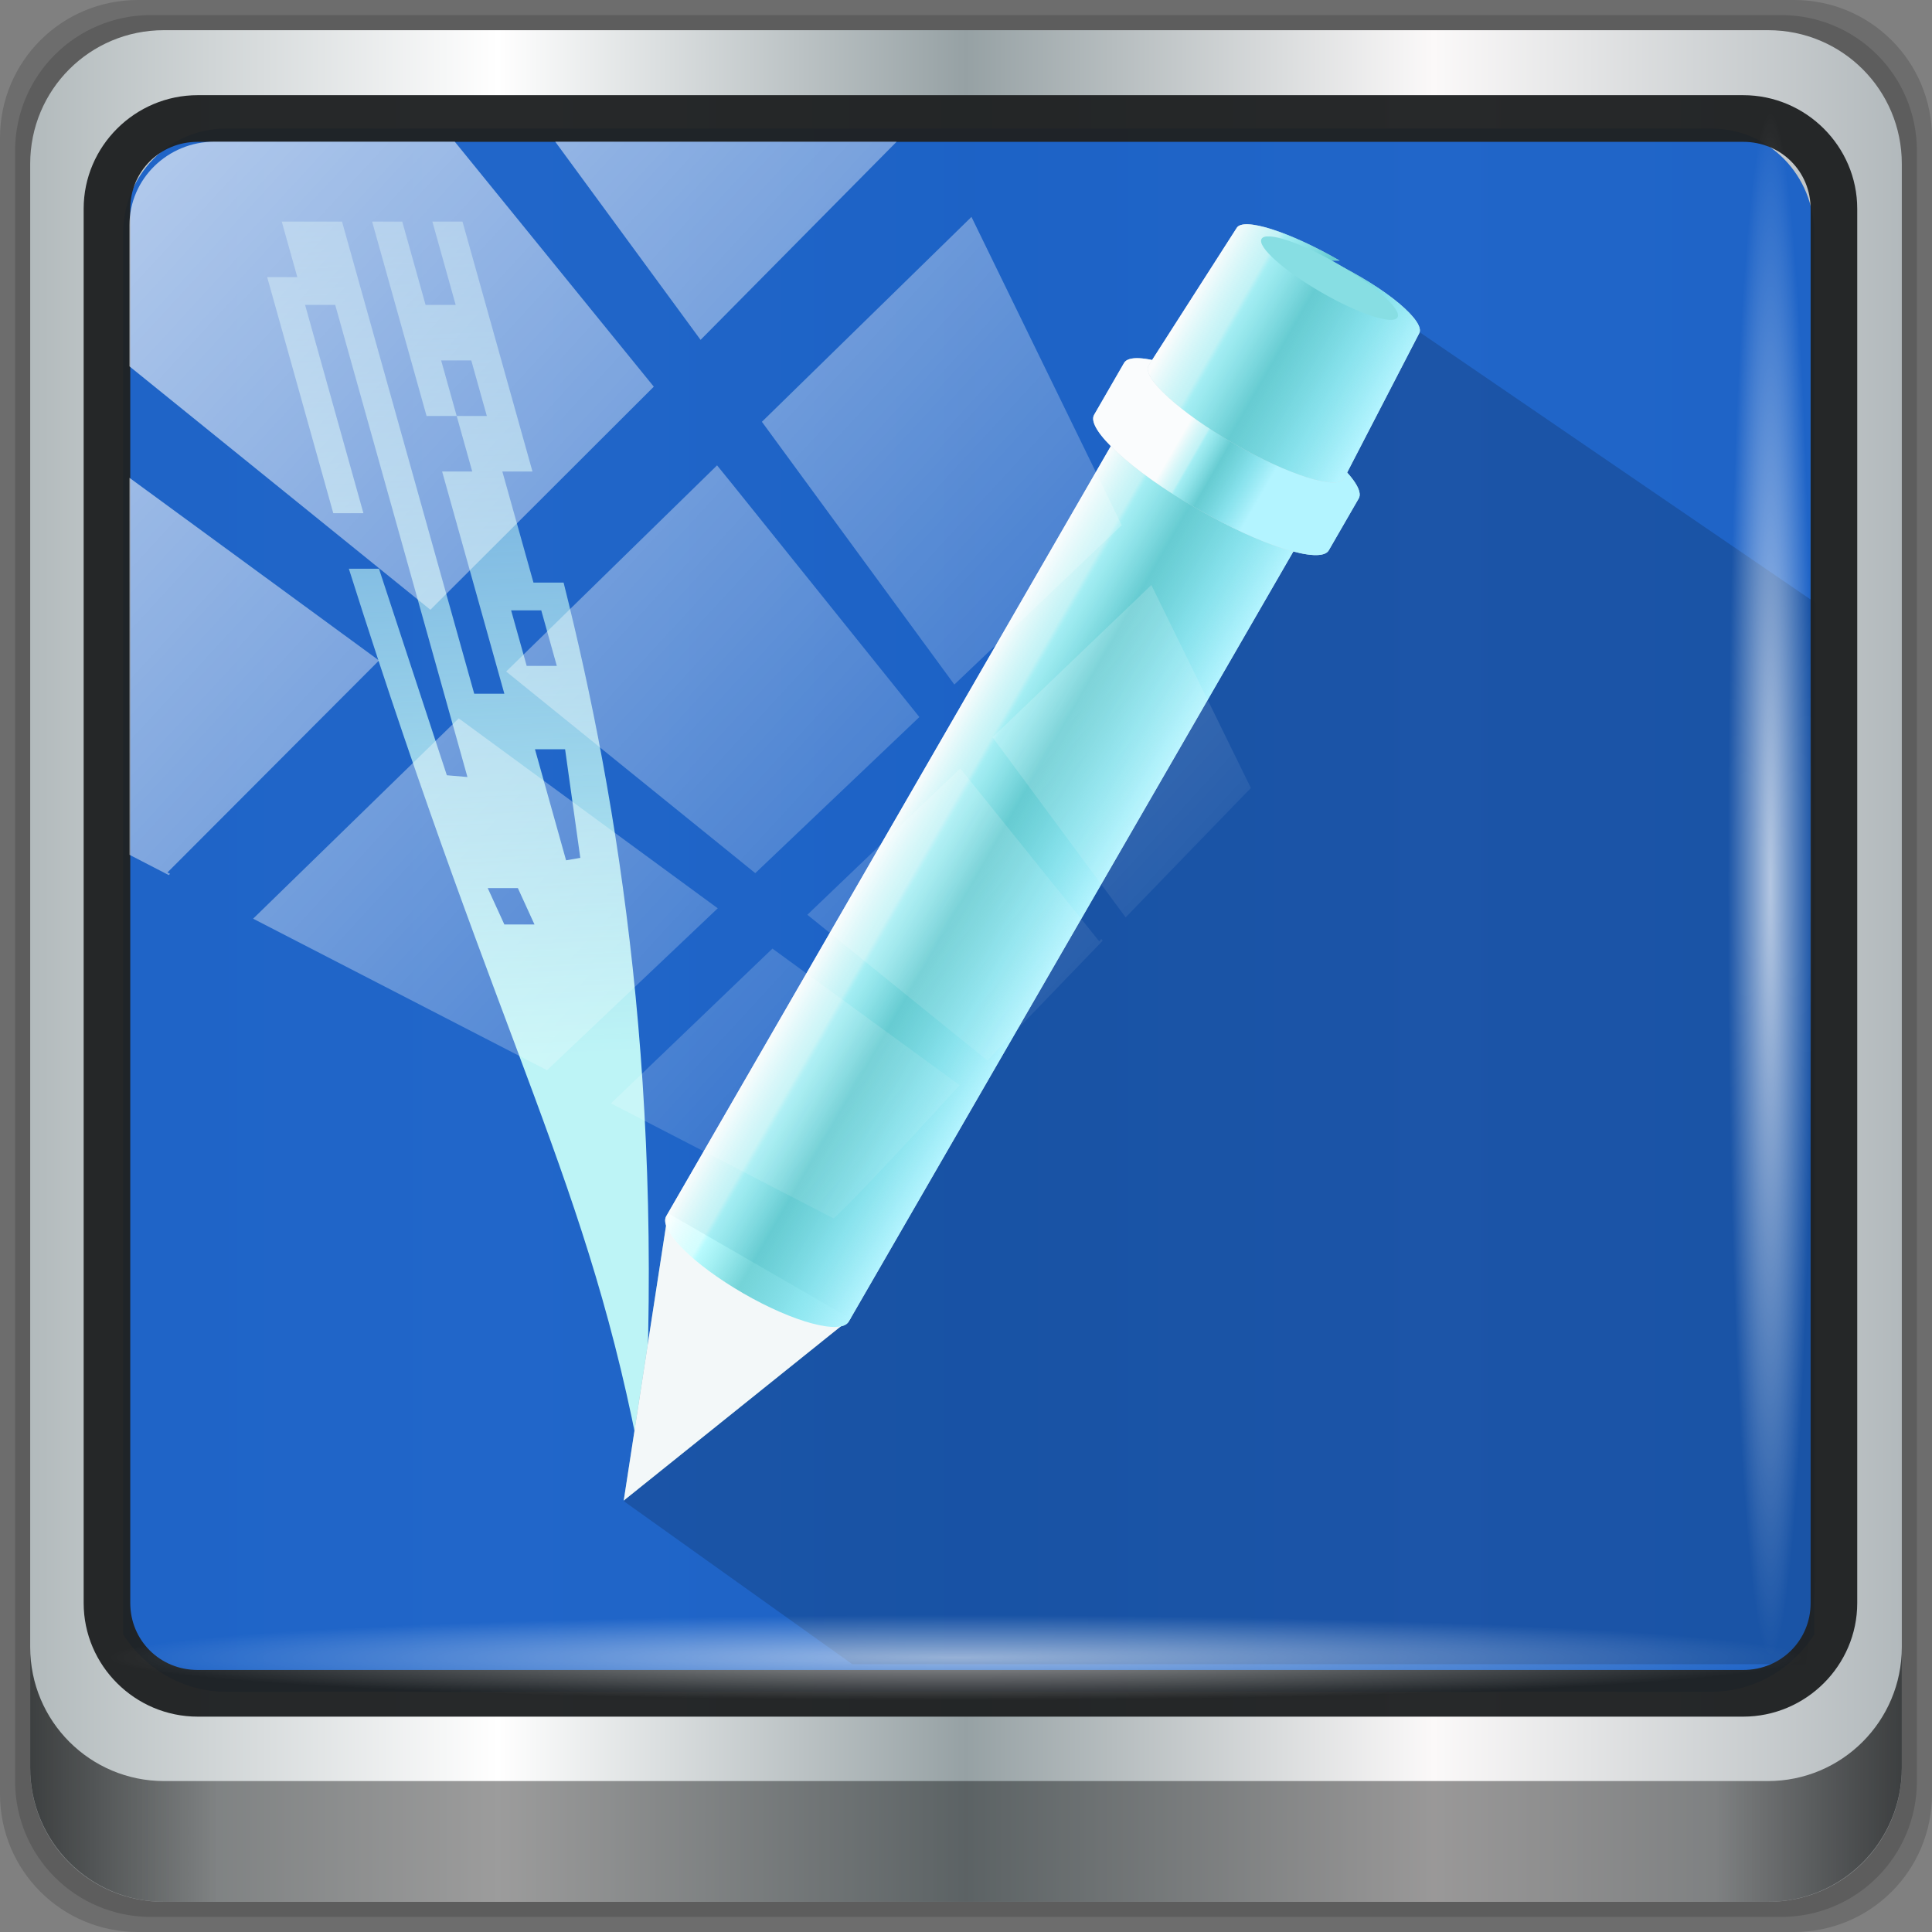 <?xml version="1.0" encoding="UTF-8" standalone="no"?>
<!-- Created with Inkscape (http://www.inkscape.org/) -->

<svg
   xmlns:dc="http://purl.org/dc/elements/1.1/"
   xmlns:cc="http://creativecommons.org/ns#"
   xmlns:rdf="http://www.w3.org/1999/02/22-rdf-syntax-ns#"
   xmlns:svg="http://www.w3.org/2000/svg"
   xmlns="http://www.w3.org/2000/svg"
   xmlns:xlink="http://www.w3.org/1999/xlink"
   xmlns:sodipodi="http://sodipodi.sourceforge.net/DTD/sodipodi-0.dtd"
   xmlns:inkscape="http://www.inkscape.org/namespaces/inkscape"
   width="96"
   height="96"
   version="1.1"
   id="svg135"
   sodipodi:docname="vpaint.svg"
   inkscape:version="0.92.2 5c3e80d, 2017-08-06">
  <rect width="100%" height="100%" fill="#808080" stroke="none"/>
  <sodipodi:namedview
     pagecolor="#ffffff"
     bordercolor="#666666"
     borderopacity="1"
     objecttolerance="10"
     gridtolerance="10"
     guidetolerance="10"
     inkscape:pageopacity="0"
     inkscape:pageshadow="2"
     inkscape:window-width="1280"
     inkscape:window-height="972"
     id="namedview137"
     showgrid="false"
     inkscape:snap-global="false"
     inkscape:zoom="2.6957295"
     inkscape:cx="48"
     inkscape:cy="48"
     inkscape:window-x="0"
     inkscape:window-y="23"
     inkscape:window-maximized="1"
     inkscape:current-layer="svg135" />
  <defs
     id="defs29">
    <radialGradient
       id="a"
       cx="36.095"
       cy="47.745"
       r="32"
       gradientTransform="matrix(1.323,0,0,1.281,1.839,-32.527)"
       gradientUnits="userSpaceOnUse">
      <stop
         stop-color="#1f74e9"
         offset="0"
         id="stop2" />
      <stop
         stop-color="#1e92f8"
         offset="1"
         id="stop4" />
    </radialGradient>
    <radialGradient
       id="b"
       cx="43.941"
       cy="45.896"
       r="19.609"
       fy="27.021"
       gradientTransform="matrix(1.287 -.743 .766 1.327 11.076 33.95)"
       gradientUnits="userSpaceOnUse">
      <stop
         stop-color="#b3f4ff"
         offset="0"
         id="stop7" />
      <stop
         stop-color="#7ce2ed"
         stop-opacity=".859"
         offset=".243"
         id="stop9" />
      <stop
         stop-color="#3fc4ca"
         stop-opacity=".718"
         offset=".531"
         id="stop11" />
      <stop
         stop-color="#89f9fe"
         stop-opacity=".592"
         offset=".776"
         id="stop13" />
      <stop
         stop-color="#bcfeff"
         stop-opacity=".62"
         offset=".8"
         id="stop15" />
      <stop
         stop-color="#ffffff"
         stop-opacity=".905"
         offset="1"
         id="stop17" />
    </radialGradient>
    <radialGradient
       id="c"
       cx="30.021"
       cy="52.301"
       r="3.5"
       fx="28.176"
       fy="55.413"
       gradientTransform="matrix(1.016,0.417,-2.284,5.569,123.23,-250.77)"
       gradientUnits="userSpaceOnUse"
       xlink:href="#b" />
    <linearGradient
       id="f"
       x1="-33"
       x2="-26"
       y1="34"
       y2="34"
       gradientTransform="matrix(-0.866,-0.5,-0.5,0.866,33.36,-10.098)"
       gradientUnits="userSpaceOnUse"
       xlink:href="#b" />
    <linearGradient
       id="e"
       x1="27.852"
       x2="31.148"
       y1="16.545"
       y2="16.545"
       gradientTransform="matrix(-0.866,-0.5,-0.5,0.866,84.456,19.402)"
       gradientUnits="userSpaceOnUse"
       xlink:href="#b" />
    <linearGradient
       id="d"
       x1="33.129"
       x2="25.885"
       y1="14.31"
       y2="14.31"
       gradientTransform="rotate(30,35.524,57.202)"
       gradientUnits="userSpaceOnUse"
       xlink:href="#b" />
    <linearGradient
       id="g"
       x1="22.239"
       x2="19.693"
       y1="43.319"
       y2="-6.378"
       gradientTransform="matrix(1.496,0,-0.077,1.379,-10.937,-5.051)"
       gradientUnits="userSpaceOnUse">
      <stop
         stop-color="#bdf4f6"
         offset="0"
         id="stop24" />
      <stop
         stop-color="#bdecee"
         stop-opacity="0"
         offset="1"
         id="stop26" />
    </linearGradient>
    <linearGradient
       id="linearGradient6139-0">
      <stop
         id="stop6141-2"
         offset="0"
         style="stop-color:#b2babc;stop-opacity:1" />
      <stop
         style="stop-color:#ffffff;stop-opacity:1;"
         offset="0.25"
         id="stop6151-0" />
      <stop
         style="stop-color:#96a1a4;stop-opacity:1"
         offset="0.5"
         id="stop6147-1" />
      <stop
         id="stop6149-4"
         offset="0.75"
         style="stop-color:#fbf9f9;stop-opacity:1;" />
      <stop
         id="stop6143-4"
         offset="1"
         style="stop-color:#b2b9bc;stop-opacity:1" />
    </linearGradient>
    <linearGradient
       id="linearGradient3832-0-6-1-1">
      <stop
         style="stop-color:#000000;stop-opacity:1;"
         offset="0"
         id="stop3834-6-3-7-1" />
      <stop
         id="stop3872-2-4"
         offset="0.1"
         style="stop-color:#000000;stop-opacity:0.588;" />
      <stop
         style="stop-color:#000000;stop-opacity:0.588;"
         offset="0.9"
         id="stop3844-6-2-7-6" />
      <stop
         style="stop-color:#000000;stop-opacity:1;"
         offset="1"
         id="stop3836-5-0-2-9" />
    </linearGradient>
    <linearGradient
       id="linearGradient3737">
      <stop
         offset="0"
         style="stop-color:#ffffff;stop-opacity:1"
         id="stop3739" />
      <stop
         offset="1"
         style="stop-color:#ffffff;stop-opacity:0"
         id="stop3741" />
    </linearGradient>
    <clipPath
       id="clipPath4156-4-1"
       clipPathUnits="userSpaceOnUse">
      <path
         inkscape:connector-curvature="0"
         id="path4158-0-8"
         d="m 27.046,-55.695 -14.214,13.321 h 0.061 l 15.653,21.771 10.231,-10.546 C 38.562,-32.302 27.468,-54.819 27.046,-55.695 Z M 9.647,-39.383 -5.241,-25.321 15.988,-7.806 26.372,-18.383 Z m 31.491,12.951 -9.741,9.714 8.945,12.458 7.781,-7.555 z m -49.84,4.379 -13.754,12.982 26.283,13.846 0.061,-0.062 -0.123,-0.062 L 13.599,-5.401 -8.702,-22.053 Z m 38.015,7.401 -9.803,9.775 11.579,9.559 7.628,-7.401 -8.669,-11.009 z m 20.187,5.674 -7.383,7.216 6.188,8.542 5.82,-6.137 z m -32.195,6.322 -9.557,9.498 13.662,7.185 7.934,-7.678 z m 23.312,2.374 -7.107,6.938 8.363,6.907 5.361,-5.674 -0.061,-0.092 -0.092,0.123 -6.464,-8.203 z m -8.73,8.542 -7.505,7.339 10.354,5.458 c 1.397,-1.321 5.675,-6.123 5.851,-6.322 z"
         style="opacity:0.6;fill:#ffffff;fill-opacity:1;stroke:none" />
    </clipPath>
    <linearGradient
       id="ButtonShadow-16"
       gradientTransform="scale(1.006,0.994)"
       x1="45.448"
       y1="92.54"
       x2="45.448"
       y2="7.017"
       gradientUnits="userSpaceOnUse">
      <stop
         style="stop-color:#000000;stop-opacity:1;"
         offset="0"
         id="stop3750-6" />
      <stop
         style="stop-color:#000000;stop-opacity:0.588;"
         offset="1"
         id="stop3752-4" />
    </linearGradient>
    <clipPath
       clipPathUnits="userSpaceOnUse"
       id="clipPath4355-7">
      <rect
         style="fill:#ffffff;fill-opacity:1;fill-rule:nonzero;stroke:none"
         id="rect4357-5"
         width="84"
         height="80"
         x="6"
         y="6"
         rx="6"
         ry="6" />
    </clipPath>
    <clipPath
       clipPathUnits="userSpaceOnUse"
       id="clipPath4355-9">
      <rect
         style="fill:#ffffff;fill-opacity:1;fill-rule:nonzero;stroke:none"
         id="rect4357-1"
         width="84"
         height="80"
         x="6"
         y="6"
         rx="6"
         ry="6" />
    </clipPath>
    <clipPath
       clipPathUnits="userSpaceOnUse"
       id="clipPath4355-1">
      <rect
         style="fill:#ffffff;fill-opacity:1;fill-rule:nonzero;stroke:none"
         id="rect4357-9"
         width="84"
         height="80"
         x="6"
         y="6"
         rx="6"
         ry="6" />
    </clipPath>
    <clipPath
       clipPathUnits="userSpaceOnUse"
       id="clipPath3943-52-0">
      <path
         id="path3945-4-1"
         d="m 69.781,20.844 -5,3.438 c 5.587,5.537 9,13.328 9,21.812 0,8.434 -3.377,16.096 -8.906,21.625 l 5,3.438 C 76.078,64.576 80,55.844 80,46.094 c 2e-6,-9.797 -3.963,-18.66 -10.219,-25.25 z M 40,24.062 28.906,36.219 H 21.5 c -0.823,0 -1.5,0.677 -1.5,1.5 v 1 14.844 1 c 0,0.823 0.684,1.61 1.5,1.5 h 7.406 L 40,68 V 66 26.062 Z m 20.594,3.281 -5,3.438 L 55.5,30.875 c 3.938,3.89 6.406,9.25 6.406,15.219 0,5.921 -2.43,11.148 -6.312,15.031 l 0.094,0.094 5.094,3.438 c 4.475,-4.908 7.25,-11.402 7.25,-18.562 0,-7.231 -2.879,-13.831 -7.438,-18.75 z m -9.25,6.5 -5.219,3.625 c 2.222,2.218 3.719,5.24 3.719,8.625 0,3.337 -1.459,6.228 -3.625,8.438 l 5.219,3.625 c 2.822,-3.237 4.531,-7.434 4.531,-12.062 0,-4.673 -1.754,-9.001 -4.625,-12.25 z"
         style="color:#000000;display:inline;overflow:visible;visibility:visible;opacity:0.8;fill:#ff00ff;fill-opacity:1;fill-rule:nonzero;stroke:none;stroke-width:1;marker:none;enable-background:accumulate"
         inkscape:connector-curvature="0" />
    </clipPath>
    <linearGradient
       inkscape:collect="always"
       xlink:href="#linearGradient6139-0"
       id="linearGradient4071-3"
       gradientUnits="userSpaceOnUse"
       gradientTransform="matrix(1.107,0,0,1.107,-5.143,-4.036)"
       x1="6"
       y1="47"
       x2="90"
       y2="47" />
    <linearGradient
       gradientTransform="translate(-2.95e-6,2.6e-5)"
       inkscape:collect="always"
       xlink:href="#linearGradient3832-0-6-1-1"
       id="linearGradient4129-6"
       x1="1.5"
       y1="88.172"
       x2="94.5"
       y2="88.172"
       gradientUnits="userSpaceOnUse" />
    <radialGradient
       inkscape:collect="always"
       xlink:href="#linearGradient3737"
       id="radialGradient7462-7"
       gradientUnits="userSpaceOnUse"
       gradientTransform="matrix(0.975,0,0,0.049,33.899,80.167)"
       cx="13.948"
       cy="44.893"
       fx="13.948"
       fy="44.893"
       r="43.199" />
    <radialGradient
       inkscape:collect="always"
       xlink:href="#linearGradient3737"
       id="radialGradient7464-3"
       gradientUnits="userSpaceOnUse"
       gradientTransform="matrix(0.888,0,0,0.049,31.545,-90.168)"
       cx="13.948"
       cy="44.893"
       fx="13.948"
       fy="44.893"
       r="43.199" />
    <clipPath
       id="clipPath4156-4-1-6"
       clipPathUnits="userSpaceOnUse">
      <path
         inkscape:connector-curvature="0"
         id="path4158-0-8-0"
         d="m 27.046,-55.695 -14.214,13.321 h 0.061 l 15.653,21.771 10.231,-10.546 C 38.562,-32.302 27.468,-54.819 27.046,-55.695 Z M 9.647,-39.383 -5.241,-25.321 15.988,-7.806 26.372,-18.383 Z m 31.491,12.951 -9.741,9.714 8.945,12.458 7.781,-7.555 z m -49.84,4.379 -13.754,12.982 26.283,13.846 0.061,-0.062 -0.123,-0.062 L 13.599,-5.401 -8.702,-22.053 Z m 38.015,7.401 -9.803,9.775 11.579,9.559 7.628,-7.401 -8.669,-11.009 z m 20.187,5.674 -7.383,7.216 6.188,8.542 5.82,-6.137 z m -32.195,6.322 -9.557,9.498 13.662,7.185 7.934,-7.678 z m 23.312,2.374 -7.107,6.938 8.363,6.907 5.361,-5.674 -0.061,-0.092 -0.092,0.123 -6.464,-8.203 z m -8.73,8.542 -7.505,7.339 10.354,5.458 c 1.397,-1.321 5.675,-6.123 5.851,-6.322 z"
         style="opacity:0.6;fill:#ffffff;fill-opacity:1;stroke:none" />
    </clipPath>
    <clipPath
       clipPathUnits="userSpaceOnUse"
       id="clipPath4355-7-6">
      <rect
         style="fill:#ffffff;fill-opacity:1;fill-rule:nonzero;stroke:none"
         id="rect4357-5-1"
         width="84"
         height="80"
         x="6"
         y="6"
         rx="6"
         ry="6" />
    </clipPath>
    <clipPath
       clipPathUnits="userSpaceOnUse"
       id="clipPath4355-9-8">
      <rect
         style="fill:#ffffff;fill-opacity:1;fill-rule:nonzero;stroke:none"
         id="rect4357-1-7"
         width="84"
         height="80"
         x="6"
         y="6"
         rx="6"
         ry="6" />
    </clipPath>
    <clipPath
       clipPathUnits="userSpaceOnUse"
       id="clipPath4355-1-9">
      <rect
         style="fill:#ffffff;fill-opacity:1;fill-rule:nonzero;stroke:none"
         id="rect4357-9-2"
         width="84"
         height="80"
         x="6"
         y="6"
         rx="6"
         ry="6" />
    </clipPath>
    <clipPath
       clipPathUnits="userSpaceOnUse"
       id="clipPath3943-52-0-0">
      <path
         id="path3945-4-1-2"
         d="m 69.781,20.844 -5,3.438 c 5.587,5.537 9,13.328 9,21.812 0,8.434 -3.377,16.096 -8.906,21.625 l 5,3.438 C 76.078,64.576 80,55.844 80,46.094 c 2e-6,-9.797 -3.963,-18.66 -10.219,-25.25 z M 40,24.062 28.906,36.219 H 21.5 c -0.823,0 -1.5,0.677 -1.5,1.5 v 1 14.844 1 c 0,0.823 0.684,1.61 1.5,1.5 h 7.406 L 40,68 V 66 26.062 Z m 20.594,3.281 -5,3.438 L 55.5,30.875 c 3.938,3.89 6.406,9.25 6.406,15.219 0,5.921 -2.43,11.148 -6.312,15.031 l 0.094,0.094 5.094,3.438 c 4.475,-4.908 7.25,-11.402 7.25,-18.562 0,-7.231 -2.879,-13.831 -7.438,-18.75 z m -9.25,6.5 -5.219,3.625 c 2.222,2.218 3.719,5.24 3.719,8.625 0,3.337 -1.459,6.228 -3.625,8.438 l 5.219,3.625 c 2.822,-3.237 4.531,-7.434 4.531,-12.062 0,-4.673 -1.754,-9.001 -4.625,-12.25 z"
         style="color:#000000;display:inline;overflow:visible;visibility:visible;opacity:0.8;fill:#ff00ff;fill-opacity:1;fill-rule:nonzero;stroke:none;stroke-width:1;marker:none;enable-background:accumulate"
         inkscape:connector-curvature="0" />
    </clipPath>
    <linearGradient
       inkscape:collect="always"
       xlink:href="#linearGradient3737"
       id="linearGradient1118"
       gradientUnits="userSpaceOnUse"
       x1="2.771"
       y1="-28.642"
       x2="50.528"
       y2="14.514" />
    <radialGradient
       id="c-9"
       cx="30.021"
       cy="52.301"
       r="3.5"
       fx="28.176"
       fy="55.413"
       gradientTransform="matrix(1.016,0.417,-2.284,5.569,123.23,-250.77)"
       gradientUnits="userSpaceOnUse"
       xlink:href="#b-3" />
    <radialGradient
       id="b-3"
       cx="43.941"
       cy="45.896"
       r="19.609"
       fy="27.021"
       gradientTransform="matrix(1.287,-0.743,0.766,1.327,11.076,33.95)"
       gradientUnits="userSpaceOnUse">
      <stop
         stop-color="#b3f4ff"
         offset="0"
         id="stop7-1" />
      <stop
         stop-color="#7ce2ed"
         stop-opacity=".859"
         offset=".243"
         id="stop9-9" />
      <stop
         stop-color="#3fc4ca"
         stop-opacity=".718"
         offset=".531"
         id="stop11-4" />
      <stop
         stop-color="#89f9fe"
         stop-opacity=".592"
         offset=".776"
         id="stop13-7" />
      <stop
         stop-color="#bcfeff"
         stop-opacity=".62"
         offset=".8"
         id="stop15-8" />
      <stop
         stop-color="#ffffff"
         stop-opacity=".905"
         offset="1"
         id="stop17-4" />
    </radialGradient>
    <radialGradient
       id="radialGradient1171"
       cx="43.941"
       cy="45.896"
       r="19.609"
       fy="27.021"
       gradientTransform="matrix(1.287,-0.743,0.766,1.327,11.076,33.95)"
       gradientUnits="userSpaceOnUse">
      <stop
         stop-color="#b3f4ff"
         offset="0"
         id="stop1159" />
      <stop
         stop-color="#7ce2ed"
         stop-opacity=".859"
         offset=".243"
         id="stop1161" />
      <stop
         stop-color="#3fc4ca"
         stop-opacity=".718"
         offset=".531"
         id="stop1163" />
      <stop
         stop-color="#89f9fe"
         stop-opacity=".592"
         offset=".776"
         id="stop1165" />
      <stop
         stop-color="#bcfeff"
         stop-opacity=".62"
         offset=".8"
         id="stop1167" />
      <stop
         stop-color="#ffffff"
         stop-opacity=".905"
         offset="1"
         id="stop1169" />
    </radialGradient>
    <radialGradient
       id="radialGradient1186"
       cx="43.941"
       cy="45.896"
       r="19.609"
       fy="27.021"
       gradientTransform="matrix(1.287,-0.743,0.766,1.327,11.076,33.95)"
       gradientUnits="userSpaceOnUse">
      <stop
         stop-color="#b3f4ff"
         offset="0"
         id="stop1174" />
      <stop
         stop-color="#7ce2ed"
         stop-opacity=".859"
         offset=".243"
         id="stop1176" />
      <stop
         stop-color="#3fc4ca"
         stop-opacity=".718"
         offset=".531"
         id="stop1178" />
      <stop
         stop-color="#89f9fe"
         stop-opacity=".592"
         offset=".776"
         id="stop1180" />
      <stop
         stop-color="#bcfeff"
         stop-opacity=".62"
         offset=".8"
         id="stop1182" />
      <stop
         stop-color="#ffffff"
         stop-opacity=".905"
         offset="1"
         id="stop1184" />
    </radialGradient>
    <radialGradient
       id="radialGradient1201"
       cx="43.941"
       cy="45.896"
       r="19.609"
       fy="27.021"
       gradientTransform="matrix(1.287,-0.743,0.766,1.327,11.076,33.95)"
       gradientUnits="userSpaceOnUse">
      <stop
         stop-color="#b3f4ff"
         offset="0"
         id="stop1189" />
      <stop
         stop-color="#7ce2ed"
         stop-opacity=".859"
         offset=".243"
         id="stop1191" />
      <stop
         stop-color="#3fc4ca"
         stop-opacity=".718"
         offset=".531"
         id="stop1193" />
      <stop
         stop-color="#89f9fe"
         stop-opacity=".592"
         offset=".776"
         id="stop1195" />
      <stop
         stop-color="#bcfeff"
         stop-opacity=".62"
         offset=".8"
         id="stop1197" />
      <stop
         stop-color="#ffffff"
         stop-opacity=".905"
         offset="1"
         id="stop1199" />
    </radialGradient>
  </defs>
  <path
     style="display:inline;opacity:0.15;fill:#000000;fill-opacity:1;fill-rule:nonzero;stroke:none"
     d="M 89.143,2.6e-5 H 6.857 C 3.058,2.6e-5 -5.5e-7,3.058 -5.5e-7,6.857 V 89.143 c 0,3.799 3.058,6.857 6.857,6.857 H 89.143 c 3.799,0 6.857,-3.058 6.857,-6.857 V 6.857 C 96,3.058 92.942,2.6e-5 89.143,2.6e-5 Z"
     id="path3288-5"
     inkscape:connector-curvature="0" />
  <path
     inkscape:connector-curvature="0"
     id="path4085-9"
     d="M 88.5,0.75 H 7.5 c -3.739,0 -6.75,3.01 -6.75,6.75 V 88.5 c 0,3.74 3.011,6.75 6.75,6.75 H 88.5 c 3.74,0 6.75,-3.01 6.75,-6.75 V 7.5 c 0,-3.739 -3.01,-6.75 -6.75,-6.75 z"
     style="display:inline;opacity:0.15;fill:#000000;fill-opacity:1;fill-rule:nonzero;stroke:none" />
  <path
     style="display:inline;fill:url(#linearGradient4071-3);fill-opacity:1;fill-rule:nonzero;stroke:none"
     d="M 87.857,1.5 H 8.143 c -3.68,0 -6.643,2.963 -6.643,6.643 V 87.857 c 0,3.68 2.963,6.643 6.643,6.643 H 87.857 c 3.68,0 6.643,-2.963 6.643,-6.643 V 8.143 c 0,-3.68 -2.963,-6.643 -6.643,-6.643 z"
     id="rect4251-1-2"
     inkscape:connector-curvature="0" />
  <path
     style="display:inline;opacity:0.96;fill:#1860c7;fill-opacity:1;fill-rule:nonzero;stroke:none;stroke-width:1.037"
     d="m 11.241,6.387 c -2.856,0 -5.124,2.322 -5.124,5.246 v 21.739 7.345 40.494 c 1.097,1.709 2.969,2.853 5.124,2.853 h 4.099 65.589 4.099 c 2.155,0 4.027,-1.144 5.124,-2.853 V 40.717 33.372 11.633 c 0,-2.925 -2.268,-5.246 -5.124,-5.246 z"
     id="path3400-6-2"
     inkscape:connector-curvature="0"
     sodipodi:nodetypes="sscccsccscccsss" />
  <g
     transform="matrix(1.496,0,0,1.496,-13.375,-8.189)"
     id="g1137">
    <path
       transform="matrix(0.669,0,0,0.669,8.958,4.22)"
       inkscape:connector-curvature="0"
       id="path41"
       style="fill:url(#g);stroke-width:1.496;paint-order:normal"
       d="m 13.963,12.875 0.772,2.758 H 13.239 l 3.282,11.72 h 1.496 L 15.121,17.012 h 1.496 L 23.181,40.452 22.159,40.365 18.789,30.111 H 17.294 C 25.005,54.483 29.191,60.399 31.87,74.944 33.059,56.225 30.708,41.772 27.956,30.8 h -1.496 l -1.545,-5.515 h 1.496 L 22.936,12.875 h -1.496 l 1.158,4.137 H 21.103 L 19.945,12.875 h -1.496 l 2.703,9.652 h 1.496 l -0.772,-2.758 h 1.496 l 0.772,2.758 H 22.648 l 0.772,2.758 H 21.925 l 3.089,11.031 H 23.518 L 16.954,12.875 Z m 11.388,19.304 h 1.496 L 27.619,34.936 h -1.496 z m 1.183,6.894 h 1.496 l 0.755,5.393 -0.706,0.122 z m -2.345,6.894 h 1.496 l 0.825,1.806 h -1.496 z" />
    <path
       inkscape:connector-curvature="0"
       transform="matrix(0.669,0,0,0.669,8.958,4.22)"
       id="path1122"
       d="M 69.395,17.641 30.959,76.416 42.289,84.5 H 89.625 l 0.527,-4.361 -0.01,-48.314 z"
       style="fill:#000000;fill-opacity:0.165;stroke:none;stroke-width:1px;stroke-linecap:butt;stroke-linejoin:miter;stroke-opacity:1" />
    <path
       inkscape:connector-curvature="0"
       id="path115"
       style="fill:#7eb0bf;paint-order:normal"
       d="M 31.127,45.77 29.658,55.314 37.189,49.27 Z" />
    <path
       inkscape:connector-curvature="0"
       id="path117"
       style="fill:#cbdfe5;paint-order:normal"
       d="M 46.877,18.49 31.07,45.868 c -0.259,0.451 0.887,1.599 2.56,2.565 1.673,0.966 3.241,1.385 3.502,0.935 l 15.807,-27.378 z" />
    <path
       inkscape:connector-curvature="0"
       id="path119"
       style="fill:url(#c-9);paint-order:normal"
       d="M 37.189,49.27 29.658,55.314 31.127,45.77 Z" />
    <path
       inkscape:connector-curvature="0"
       id="path121"
       style="fill:url(#f);paint-order:normal"
       d="M 46.877,18.49 31.07,45.868 c -0.259,0.451 0.887,1.599 2.56,2.565 1.673,0.966 3.241,1.385 3.502,0.935 l 15.807,-27.378 z" />
    <path
       inkscape:connector-curvature="0"
       id="path123"
       style="fill:#cbdfe5;paint-order:normal"
       d="m 50.669,18.921 c -2.152,-1.243 -4.119,-1.866 -4.393,-1.392 l -0.995,1.724 c -0.274,0.474 1.249,1.865 3.402,3.108 2.152,1.243 4.119,1.866 4.393,1.392 L 54.071,22.029 c 0.274,-0.474 -1.249,-1.865 -3.402,-3.108 z" />
    <path
       inkscape:connector-curvature="0"
       id="path125"
       style="fill:url(#e);paint-order:normal"
       d="m 50.669,18.921 c 2.152,1.243 3.675,2.634 3.402,3.108 l -0.995,1.724 c -0.274,0.474 -2.24,-0.149 -4.393,-1.392 -2.152,-1.243 -3.675,-2.634 -3.402,-3.108 L 46.276,17.529 c 0.274,-0.474 2.24,0.149 4.393,1.392 z" />
    <path
       inkscape:connector-curvature="0"
       id="path127"
       style="fill:#cbdfe5;paint-order:normal"
       d="m 53.436,14.129 c -1.674,-0.967 -3.204,-1.451 -3.42,-1.083 l -2.928,4.572 c -0.228,0.395 1.041,1.554 2.835,2.59 1.794,1.036 3.432,1.555 3.66,1.16 l 2.495,-4.822 c 0.213,-0.369 -0.972,-1.451 -2.966,-2.417 z" />
    <path
       inkscape:connector-curvature="0"
       id="path129"
       style="fill:url(#d);paint-order:normal"
       d="m 53.436,14.129 c -1.674,-0.967 -3.204,-1.451 -3.42,-1.083 l -2.928,4.572 c -0.228,0.395 1.041,1.554 2.835,2.59 1.794,1.036 3.432,1.555 3.66,1.16 l 2.495,-4.822 c 0.213,-0.369 -0.972,-1.451 -2.966,-2.417 z" />
    <path
       inkscape:connector-curvature="0"
       id="path131"
       style="fill:#87dee3;paint-order:normal"
       d="m 55.358,16.015 c -0.151,0.261 -1.284,-0.111 -2.53,-0.831 -1.247,-0.72 -2.136,-1.515 -1.985,-1.776 0.151,-0.261 1.284,0.111 2.53,0.831 1.247,0.72 2.136,1.515 1.985,1.776 z" />
  </g>
  <path
     inkscape:connector-curvature="0"
     id="path4989-8"
     d="m 9.825,4.729 c -3.117,0 -5.668,2.54 -5.668,5.646 v 69.278 c 0,3.106 2.551,5.646 5.668,5.646 H 86.617 c 3.117,0 5.668,-2.54 5.668,-5.646 V 10.375 c 0,-3.106 -2.551,-5.646 -5.668,-5.646 z m 0,2.319 H 86.617 c 1.888,0 3.352,1.48 3.352,3.327 v 69.278 c 0,1.846 -1.464,3.327 -3.352,3.327 H 9.825 c -1.888,0 -3.352,-1.48 -3.352,-3.327 V 10.375 c 0,-1.846 1.464,-3.327 3.352,-3.327 z"
     style="color:#000000;font-style:normal;font-variant:normal;font-weight:normal;font-stretch:normal;font-size:medium;line-height:normal;font-family:Sans;-inkscape-font-specification:Sans;text-indent:0;text-align:start;text-decoration:none;text-decoration-line:none;letter-spacing:normal;word-spacing:normal;text-transform:none;writing-mode:lr-tb;direction:ltr;baseline-shift:baseline;text-anchor:start;display:inline;overflow:visible;visibility:visible;fill:#202223;fill-opacity:0.964;stroke:none;stroke-width:2.376;marker:none;enable-background:accumulate" />
  <path
     inkscape:connector-curvature="0"
     style="display:inline;opacity:0.658;fill:url(#linearGradient4129-6);fill-opacity:1;fill-rule:nonzero;stroke:none"
     d="m 1.5,81.844 v 6 c 0,3.68 2.976,6.656 6.656,6.656 H 87.844 c 3.68,0 6.656,-2.976 6.656,-6.656 v -6 c 0,3.68 -2.976,6.656 -6.656,6.656 H 8.156 c -3.68,0 -6.656,-2.976 -6.656,-6.656 z"
     id="path4118-9" />
  <rect
     style="opacity:0.55;fill:url(#radialGradient7462-7);fill-opacity:1;stroke:none"
     id="rect4131-7"
     width="84.25"
     height="4.25"
     x="5.375"
     y="80.25"
     rx="0"
     ry="4.25" />
  <rect
     ry="4.25"
     rx="0"
     y="-90.085"
     x="5.56"
     height="4.25"
     width="76.75"
     id="rect4141-3"
     style="opacity:0.669;fill:url(#radialGradient7464-3);fill-opacity:1;stroke:none"
     transform="rotate(90)" />
  <rect
     transform="matrix(1.069,0,0,1.048,4.295,38.479)"
     style="opacity:0.65;fill:url(#linearGradient1118);fill-opacity:1;stroke:none"
     id="rect4146-6"
     width="75.966"
     height="69.024"
     x="2"
     y="-30"
     rx="3.957"
     ry="3.957"
     clip-path="url(#clipPath4156-4-1-6)" />
  <g
     transform="matrix(1.496,0,0,1.496,-13.398,-6.312)"
     id="g133" />
</svg>
